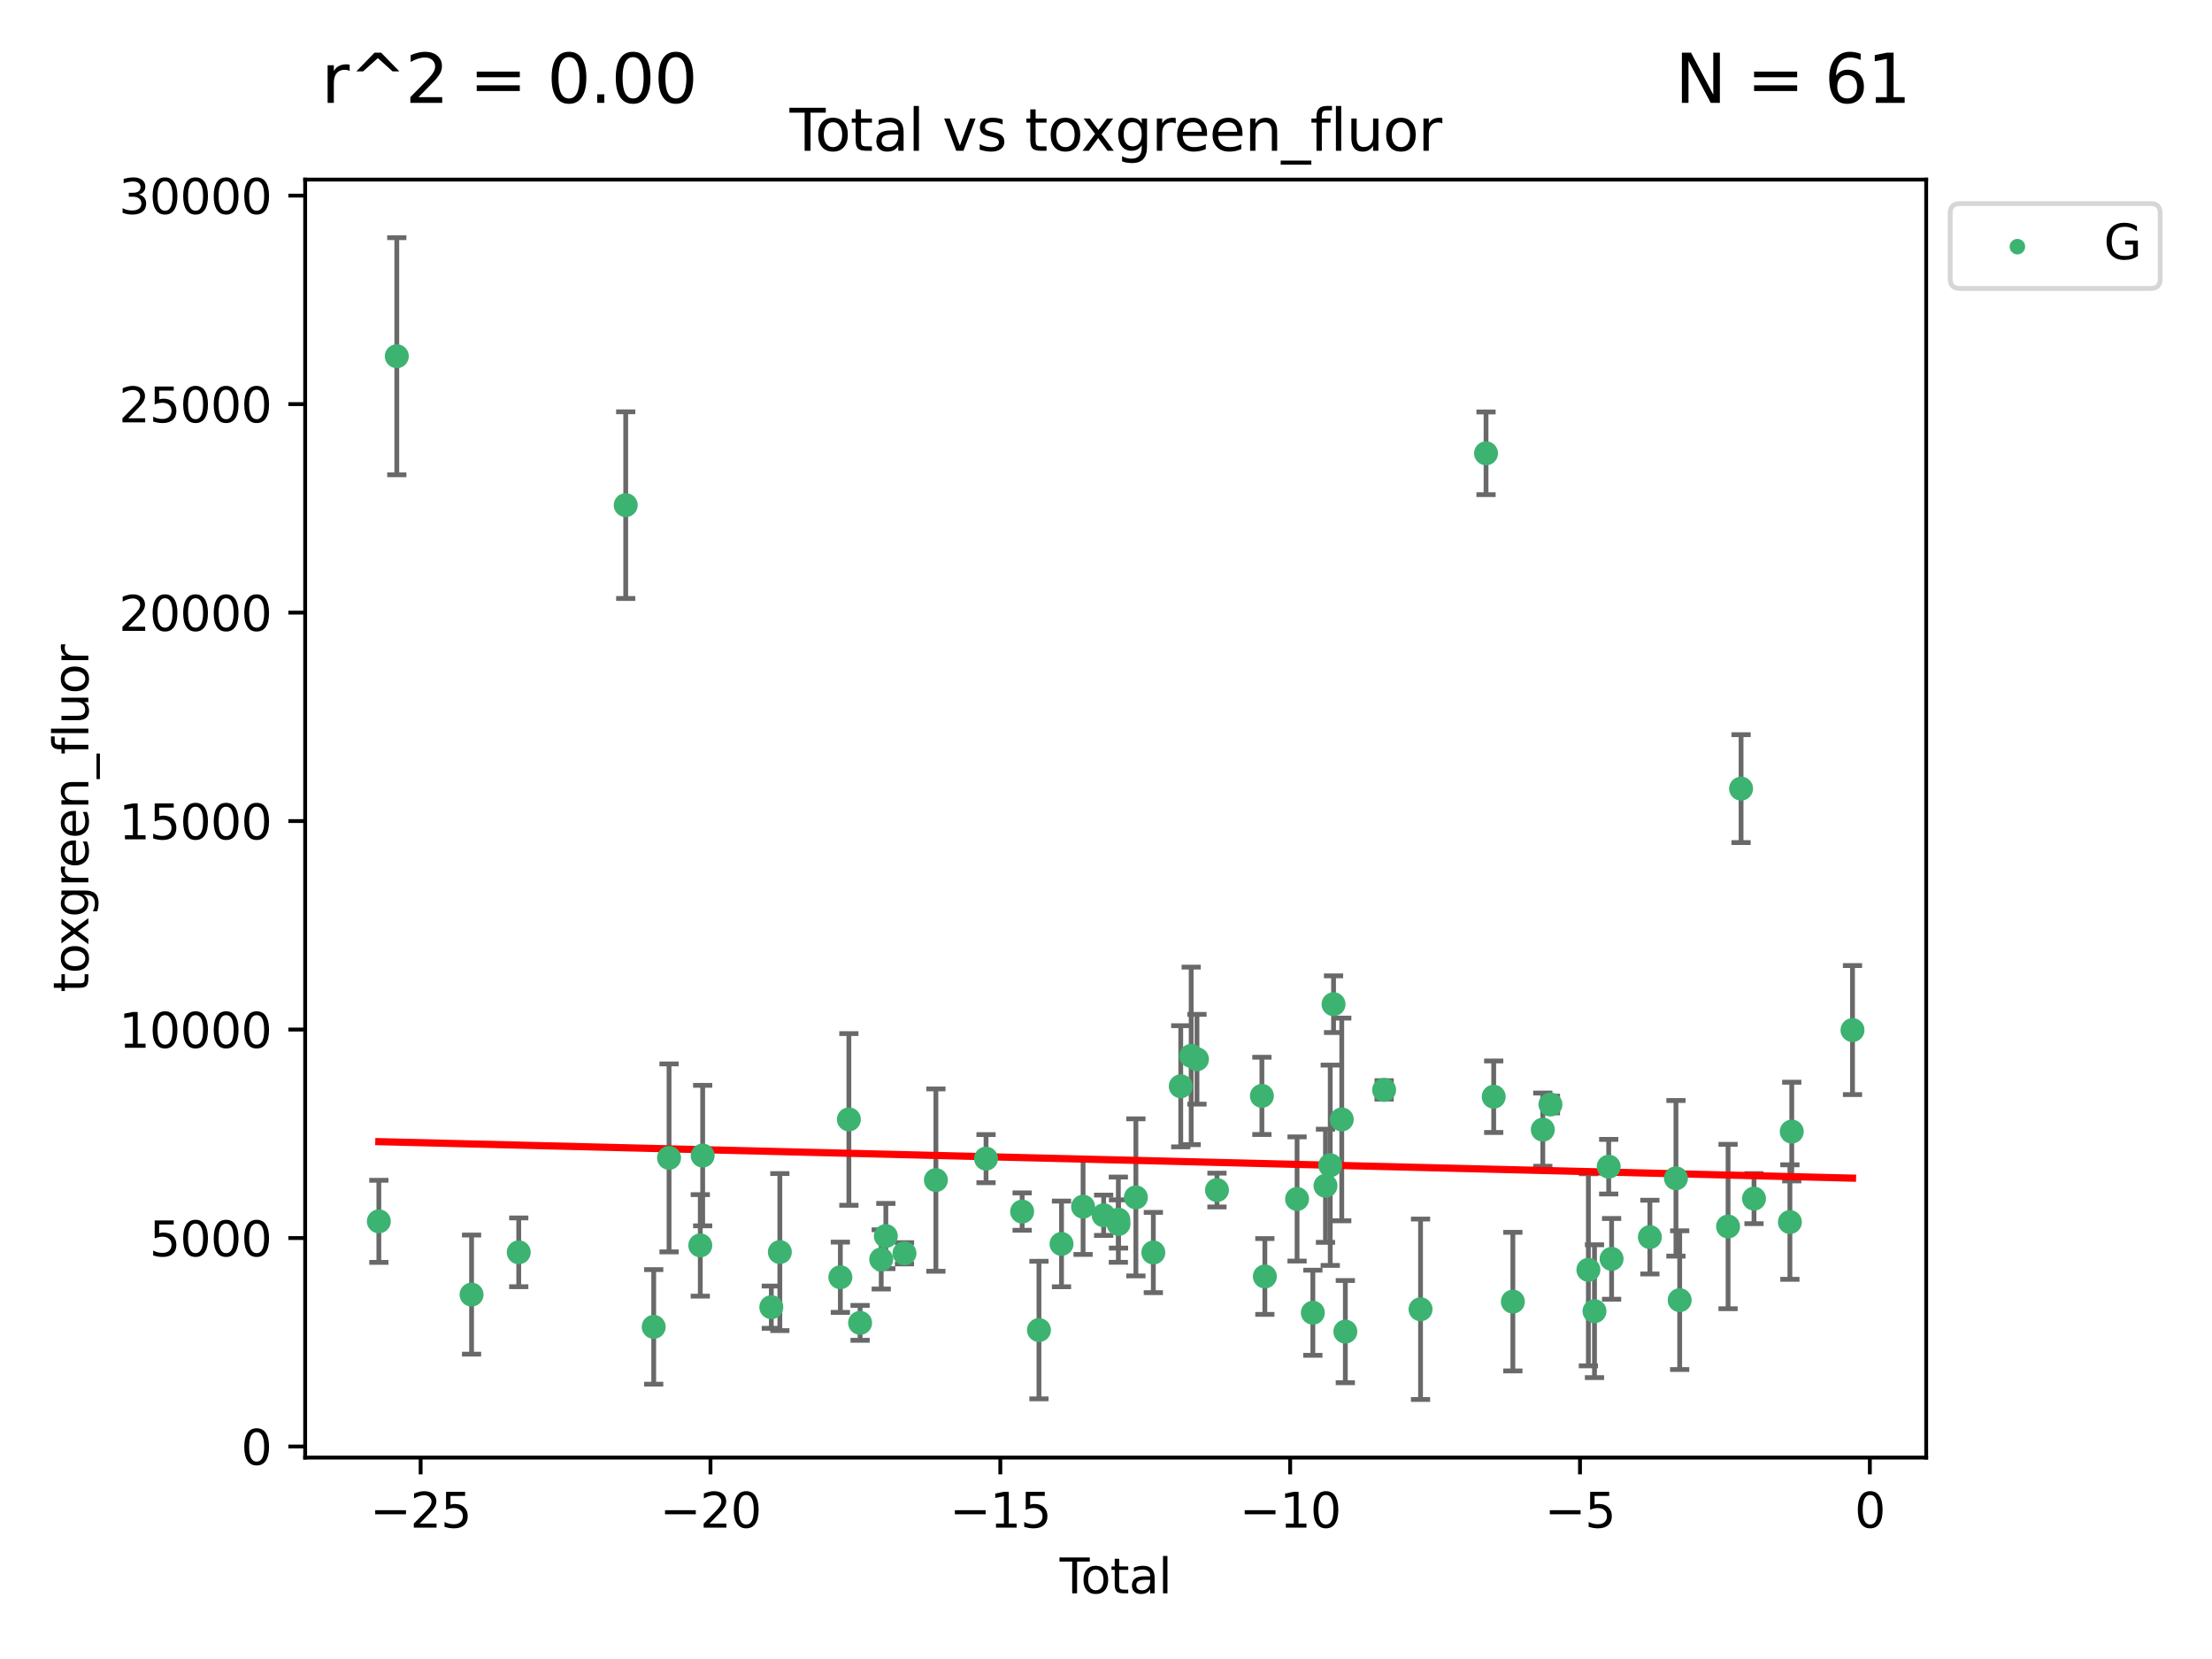 <?xml version="1.0" encoding="utf-8" standalone="no"?>
<!DOCTYPE svg PUBLIC "-//W3C//DTD SVG 1.1//EN"
  "http://www.w3.org/Graphics/SVG/1.1/DTD/svg11.dtd">
<svg xmlns:xlink="http://www.w3.org/1999/xlink" width="460.8pt" height="345.6pt" viewBox="0 0 460.8 345.6" xmlns="http://www.w3.org/2000/svg" version="1.1">
 <defs>
  <style type="text/css">*{stroke-linejoin: round; stroke-linecap: butt}</style>
 </defs>
 <g id="figure_1">
  <g id="patch_1">
   <path d="M 0 345.6 
L 460.8 345.6 
L 460.8 0 
L 0 0 
z
" style="fill: #ffffff"/>
  </g>
  <g id="axes_1">
   <g id="patch_2">
    <path d="M 63.571 303.64 
L 401.26 303.64 
L 401.26 37.411 
L 63.571 37.411 
z
" style="fill: #ffffff"/>
   </g>
   <g id="PathCollection_1">
    <defs>
     <path id="mecc6c1ad10" d="M 0 1.118 
C 0.297 1.118 0.581 1 0.791 0.791 
C 1 0.581 1.118 0.297 1.118 0 
C 1.118 -0.297 1 -0.581 0.791 -0.791 
C 0.581 -1 0.297 -1.118 0 -1.118 
C -0.297 -1.118 -0.581 -1 -0.791 -0.791 
C -1 -0.581 -1.118 -0.297 -1.118 0 
C -1.118 0.297 -1 0.581 -0.791 0.791 
C -0.581 1 -0.297 1.118 0 1.118 
z
" style="stroke: #3cb371"/>
    </defs>
    <g clip-path="url(#p8a5fd5e6a2)">
     <use xlink:href="#mecc6c1ad10" x="78.921" y="254.428" style="fill: #3cb371; stroke: #3cb371"/>
     <use xlink:href="#mecc6c1ad10" x="82.661" y="74.208" style="fill: #3cb371; stroke: #3cb371"/>
     <use xlink:href="#mecc6c1ad10" x="98.235" y="269.685" style="fill: #3cb371; stroke: #3cb371"/>
     <use xlink:href="#mecc6c1ad10" x="108.063" y="260.881" style="fill: #3cb371; stroke: #3cb371"/>
     <use xlink:href="#mecc6c1ad10" x="130.349" y="105.23" style="fill: #3cb371; stroke: #3cb371"/>
     <use xlink:href="#mecc6c1ad10" x="136.179" y="276.413" style="fill: #3cb371; stroke: #3cb371"/>
     <use xlink:href="#mecc6c1ad10" x="139.376" y="241.21" style="fill: #3cb371; stroke: #3cb371"/>
     <use xlink:href="#mecc6c1ad10" x="145.882" y="259.438" style="fill: #3cb371; stroke: #3cb371"/>
     <use xlink:href="#mecc6c1ad10" x="146.38" y="240.726" style="fill: #3cb371; stroke: #3cb371"/>
     <use xlink:href="#mecc6c1ad10" x="160.678" y="272.308" style="fill: #3cb371; stroke: #3cb371"/>
     <use xlink:href="#mecc6c1ad10" x="162.456" y="260.832" style="fill: #3cb371; stroke: #3cb371"/>
     <use xlink:href="#mecc6c1ad10" x="175.061" y="266.073" style="fill: #3cb371; stroke: #3cb371"/>
     <use xlink:href="#mecc6c1ad10" x="176.837" y="233.197" style="fill: #3cb371; stroke: #3cb371"/>
     <use xlink:href="#mecc6c1ad10" x="179.174" y="275.578" style="fill: #3cb371; stroke: #3cb371"/>
     <use xlink:href="#mecc6c1ad10" x="183.575" y="262.355" style="fill: #3cb371; stroke: #3cb371"/>
     <use xlink:href="#mecc6c1ad10" x="184.535" y="257.493" style="fill: #3cb371; stroke: #3cb371"/>
     <use xlink:href="#mecc6c1ad10" x="188.419" y="261.085" style="fill: #3cb371; stroke: #3cb371"/>
     <use xlink:href="#mecc6c1ad10" x="194.964" y="245.833" style="fill: #3cb371; stroke: #3cb371"/>
     <use xlink:href="#mecc6c1ad10" x="205.41" y="241.366" style="fill: #3cb371; stroke: #3cb371"/>
     <use xlink:href="#mecc6c1ad10" x="212.932" y="252.393" style="fill: #3cb371; stroke: #3cb371"/>
     <use xlink:href="#mecc6c1ad10" x="216.435" y="277.076" style="fill: #3cb371; stroke: #3cb371"/>
     <use xlink:href="#mecc6c1ad10" x="221.133" y="259.133" style="fill: #3cb371; stroke: #3cb371"/>
     <use xlink:href="#mecc6c1ad10" x="225.625" y="251.371" style="fill: #3cb371; stroke: #3cb371"/>
     <use xlink:href="#mecc6c1ad10" x="229.912" y="253.158" style="fill: #3cb371; stroke: #3cb371"/>
     <use xlink:href="#mecc6c1ad10" x="232.973" y="254.078" style="fill: #3cb371; stroke: #3cb371"/>
     <use xlink:href="#mecc6c1ad10" x="233.009" y="254.976" style="fill: #3cb371; stroke: #3cb371"/>
     <use xlink:href="#mecc6c1ad10" x="236.626" y="249.435" style="fill: #3cb371; stroke: #3cb371"/>
     <use xlink:href="#mecc6c1ad10" x="240.26" y="260.922" style="fill: #3cb371; stroke: #3cb371"/>
     <use xlink:href="#mecc6c1ad10" x="245.972" y="226.288" style="fill: #3cb371; stroke: #3cb371"/>
     <use xlink:href="#mecc6c1ad10" x="248.143" y="219.956" style="fill: #3cb371; stroke: #3cb371"/>
     <use xlink:href="#mecc6c1ad10" x="249.35" y="220.66" style="fill: #3cb371; stroke: #3cb371"/>
     <use xlink:href="#mecc6c1ad10" x="253.519" y="247.91" style="fill: #3cb371; stroke: #3cb371"/>
     <use xlink:href="#mecc6c1ad10" x="262.875" y="228.292" style="fill: #3cb371; stroke: #3cb371"/>
     <use xlink:href="#mecc6c1ad10" x="263.492" y="265.915" style="fill: #3cb371; stroke: #3cb371"/>
     <use xlink:href="#mecc6c1ad10" x="270.202" y="249.77" style="fill: #3cb371; stroke: #3cb371"/>
     <use xlink:href="#mecc6c1ad10" x="273.491" y="273.469" style="fill: #3cb371; stroke: #3cb371"/>
     <use xlink:href="#mecc6c1ad10" x="276.124" y="247.02" style="fill: #3cb371; stroke: #3cb371"/>
     <use xlink:href="#mecc6c1ad10" x="277.114" y="242.746" style="fill: #3cb371; stroke: #3cb371"/>
     <use xlink:href="#mecc6c1ad10" x="277.803" y="209.192" style="fill: #3cb371; stroke: #3cb371"/>
     <use xlink:href="#mecc6c1ad10" x="279.514" y="233.201" style="fill: #3cb371; stroke: #3cb371"/>
     <use xlink:href="#mecc6c1ad10" x="280.258" y="277.398" style="fill: #3cb371; stroke: #3cb371"/>
     <use xlink:href="#mecc6c1ad10" x="288.339" y="227.045" style="fill: #3cb371; stroke: #3cb371"/>
     <use xlink:href="#mecc6c1ad10" x="295.925" y="272.743" style="fill: #3cb371; stroke: #3cb371"/>
     <use xlink:href="#mecc6c1ad10" x="309.568" y="94.432" style="fill: #3cb371; stroke: #3cb371"/>
     <use xlink:href="#mecc6c1ad10" x="311.166" y="228.467" style="fill: #3cb371; stroke: #3cb371"/>
     <use xlink:href="#mecc6c1ad10" x="315.157" y="271.151" style="fill: #3cb371; stroke: #3cb371"/>
     <use xlink:href="#mecc6c1ad10" x="321.394" y="235.325" style="fill: #3cb371; stroke: #3cb371"/>
     <use xlink:href="#mecc6c1ad10" x="322.987" y="230.083" style="fill: #3cb371; stroke: #3cb371"/>
     <use xlink:href="#mecc6c1ad10" x="330.89" y="264.527" style="fill: #3cb371; stroke: #3cb371"/>
     <use xlink:href="#mecc6c1ad10" x="332.162" y="273.145" style="fill: #3cb371; stroke: #3cb371"/>
     <use xlink:href="#mecc6c1ad10" x="335.122" y="243.04" style="fill: #3cb371; stroke: #3cb371"/>
     <use xlink:href="#mecc6c1ad10" x="335.728" y="262.246" style="fill: #3cb371; stroke: #3cb371"/>
     <use xlink:href="#mecc6c1ad10" x="343.7" y="257.711" style="fill: #3cb371; stroke: #3cb371"/>
     <use xlink:href="#mecc6c1ad10" x="349.129" y="245.466" style="fill: #3cb371; stroke: #3cb371"/>
     <use xlink:href="#mecc6c1ad10" x="349.91" y="270.848" style="fill: #3cb371; stroke: #3cb371"/>
     <use xlink:href="#mecc6c1ad10" x="359.988" y="255.503" style="fill: #3cb371; stroke: #3cb371"/>
     <use xlink:href="#mecc6c1ad10" x="362.697" y="164.284" style="fill: #3cb371; stroke: #3cb371"/>
     <use xlink:href="#mecc6c1ad10" x="365.392" y="249.691" style="fill: #3cb371; stroke: #3cb371"/>
     <use xlink:href="#mecc6c1ad10" x="372.869" y="254.577" style="fill: #3cb371; stroke: #3cb371"/>
     <use xlink:href="#mecc6c1ad10" x="373.256" y="235.728" style="fill: #3cb371; stroke: #3cb371"/>
     <use xlink:href="#mecc6c1ad10" x="385.911" y="214.584" style="fill: #3cb371; stroke: #3cb371"/>
    </g>
   </g>
   <g id="matplotlib.axis_1">
    <g id="xtick_1">
     <g id="line2d_1">
      <defs>
       <path id="m0b28690d0b" d="M 0 0 
L 0 3.5 
" style="stroke: #000000; stroke-width: 0.8"/>
      </defs>
      <g>
       <use xlink:href="#m0b28690d0b" x="87.627" y="303.64" style="stroke: #000000; stroke-width: 0.8"/>
      </g>
     </g>
     <g id="text_1">
      <!-- −25 -->
      <g transform="translate(77.075 318.238)scale(0.1 -0.1)">
       <defs>
        <path id="DejaVuSans-2212" d="M 678 2272 
L 4684 2272 
L 4684 1741 
L 678 1741 
L 678 2272 
z
" transform="scale(0.016)"/>
        <path id="DejaVuSans-32" d="M 1228 531 
L 3431 531 
L 3431 0 
L 469 0 
L 469 531 
Q 828 903 1448 1529 
Q 2069 2156 2228 2338 
Q 2531 2678 2651 2914 
Q 2772 3150 2772 3378 
Q 2772 3750 2511 3984 
Q 2250 4219 1831 4219 
Q 1534 4219 1204 4116 
Q 875 4013 500 3803 
L 500 4441 
Q 881 4594 1212 4672 
Q 1544 4750 1819 4750 
Q 2544 4750 2975 4387 
Q 3406 4025 3406 3419 
Q 3406 3131 3298 2873 
Q 3191 2616 2906 2266 
Q 2828 2175 2409 1742 
Q 1991 1309 1228 531 
z
" transform="scale(0.016)"/>
        <path id="DejaVuSans-35" d="M 691 4666 
L 3169 4666 
L 3169 4134 
L 1269 4134 
L 1269 2991 
Q 1406 3038 1543 3061 
Q 1681 3084 1819 3084 
Q 2600 3084 3056 2656 
Q 3513 2228 3513 1497 
Q 3513 744 3044 326 
Q 2575 -91 1722 -91 
Q 1428 -91 1123 -41 
Q 819 9 494 109 
L 494 744 
Q 775 591 1075 516 
Q 1375 441 1709 441 
Q 2250 441 2565 725 
Q 2881 1009 2881 1497 
Q 2881 1984 2565 2268 
Q 2250 2553 1709 2553 
Q 1456 2553 1204 2497 
Q 953 2441 691 2322 
L 691 4666 
z
" transform="scale(0.016)"/>
       </defs>
       <use xlink:href="#DejaVuSans-2212"/>
       <use xlink:href="#DejaVuSans-32" x="83.789"/>
       <use xlink:href="#DejaVuSans-35" x="147.412"/>
      </g>
     </g>
    </g>
    <g id="xtick_2">
     <g id="line2d_2">
      <g>
       <use xlink:href="#m0b28690d0b" x="148.006" y="303.64" style="stroke: #000000; stroke-width: 0.8"/>
      </g>
     </g>
     <g id="text_2">
      <!-- −20 -->
      <g transform="translate(137.454 318.238)scale(0.1 -0.1)">
       <defs>
        <path id="DejaVuSans-30" d="M 2034 4250 
Q 1547 4250 1301 3770 
Q 1056 3291 1056 2328 
Q 1056 1369 1301 889 
Q 1547 409 2034 409 
Q 2525 409 2770 889 
Q 3016 1369 3016 2328 
Q 3016 3291 2770 3770 
Q 2525 4250 2034 4250 
z
M 2034 4750 
Q 2819 4750 3233 4129 
Q 3647 3509 3647 2328 
Q 3647 1150 3233 529 
Q 2819 -91 2034 -91 
Q 1250 -91 836 529 
Q 422 1150 422 2328 
Q 422 3509 836 4129 
Q 1250 4750 2034 4750 
z
" transform="scale(0.016)"/>
       </defs>
       <use xlink:href="#DejaVuSans-2212"/>
       <use xlink:href="#DejaVuSans-32" x="83.789"/>
       <use xlink:href="#DejaVuSans-30" x="147.412"/>
      </g>
     </g>
    </g>
    <g id="xtick_3">
     <g id="line2d_3">
      <g>
       <use xlink:href="#m0b28690d0b" x="208.386" y="303.64" style="stroke: #000000; stroke-width: 0.8"/>
      </g>
     </g>
     <g id="text_3">
      <!-- −15 -->
      <g transform="translate(197.833 318.238)scale(0.1 -0.1)">
       <defs>
        <path id="DejaVuSans-31" d="M 794 531 
L 1825 531 
L 1825 4091 
L 703 3866 
L 703 4441 
L 1819 4666 
L 2450 4666 
L 2450 531 
L 3481 531 
L 3481 0 
L 794 0 
L 794 531 
z
" transform="scale(0.016)"/>
       </defs>
       <use xlink:href="#DejaVuSans-2212"/>
       <use xlink:href="#DejaVuSans-31" x="83.789"/>
       <use xlink:href="#DejaVuSans-35" x="147.412"/>
      </g>
     </g>
    </g>
    <g id="xtick_4">
     <g id="line2d_4">
      <g>
       <use xlink:href="#m0b28690d0b" x="268.765" y="303.64" style="stroke: #000000; stroke-width: 0.8"/>
      </g>
     </g>
     <g id="text_4">
      <!-- −10 -->
      <g transform="translate(258.212 318.238)scale(0.1 -0.1)">
       <use xlink:href="#DejaVuSans-2212"/>
       <use xlink:href="#DejaVuSans-31" x="83.789"/>
       <use xlink:href="#DejaVuSans-30" x="147.412"/>
      </g>
     </g>
    </g>
    <g id="xtick_5">
     <g id="line2d_5">
      <g>
       <use xlink:href="#m0b28690d0b" x="329.144" y="303.64" style="stroke: #000000; stroke-width: 0.8"/>
      </g>
     </g>
     <g id="text_5">
      <!-- −5 -->
      <g transform="translate(321.773 318.238)scale(0.1 -0.1)">
       <use xlink:href="#DejaVuSans-2212"/>
       <use xlink:href="#DejaVuSans-35" x="83.789"/>
      </g>
     </g>
    </g>
    <g id="xtick_6">
     <g id="line2d_6">
      <g>
       <use xlink:href="#m0b28690d0b" x="389.523" y="303.64" style="stroke: #000000; stroke-width: 0.8"/>
      </g>
     </g>
     <g id="text_6">
      <!-- 0 -->
      <g transform="translate(386.342 318.238)scale(0.1 -0.1)">
       <use xlink:href="#DejaVuSans-30"/>
      </g>
     </g>
    </g>
    <g id="text_7">
     <!-- Total -->
     <g transform="translate(220.739 331.917)scale(0.1 -0.1)">
      <defs>
       <path id="DejaVuSans-54" d="M -19 4666 
L 3928 4666 
L 3928 4134 
L 2272 4134 
L 2272 0 
L 1638 0 
L 1638 4134 
L -19 4134 
L -19 4666 
z
" transform="scale(0.016)"/>
       <path id="DejaVuSans-6f" d="M 1959 3097 
Q 1497 3097 1228 2736 
Q 959 2375 959 1747 
Q 959 1119 1226 758 
Q 1494 397 1959 397 
Q 2419 397 2687 759 
Q 2956 1122 2956 1747 
Q 2956 2369 2687 2733 
Q 2419 3097 1959 3097 
z
M 1959 3584 
Q 2709 3584 3137 3096 
Q 3566 2609 3566 1747 
Q 3566 888 3137 398 
Q 2709 -91 1959 -91 
Q 1206 -91 779 398 
Q 353 888 353 1747 
Q 353 2609 779 3096 
Q 1206 3584 1959 3584 
z
" transform="scale(0.016)"/>
       <path id="DejaVuSans-74" d="M 1172 4494 
L 1172 3500 
L 2356 3500 
L 2356 3053 
L 1172 3053 
L 1172 1153 
Q 1172 725 1289 603 
Q 1406 481 1766 481 
L 2356 481 
L 2356 0 
L 1766 0 
Q 1100 0 847 248 
Q 594 497 594 1153 
L 594 3053 
L 172 3053 
L 172 3500 
L 594 3500 
L 594 4494 
L 1172 4494 
z
" transform="scale(0.016)"/>
       <path id="DejaVuSans-61" d="M 2194 1759 
Q 1497 1759 1228 1600 
Q 959 1441 959 1056 
Q 959 750 1161 570 
Q 1363 391 1709 391 
Q 2188 391 2477 730 
Q 2766 1069 2766 1631 
L 2766 1759 
L 2194 1759 
z
M 3341 1997 
L 3341 0 
L 2766 0 
L 2766 531 
Q 2569 213 2275 61 
Q 1981 -91 1556 -91 
Q 1019 -91 701 211 
Q 384 513 384 1019 
Q 384 1609 779 1909 
Q 1175 2209 1959 2209 
L 2766 2209 
L 2766 2266 
Q 2766 2663 2505 2880 
Q 2244 3097 1772 3097 
Q 1472 3097 1187 3025 
Q 903 2953 641 2809 
L 641 3341 
Q 956 3463 1253 3523 
Q 1550 3584 1831 3584 
Q 2591 3584 2966 3190 
Q 3341 2797 3341 1997 
z
" transform="scale(0.016)"/>
       <path id="DejaVuSans-6c" d="M 603 4863 
L 1178 4863 
L 1178 0 
L 603 0 
L 603 4863 
z
" transform="scale(0.016)"/>
      </defs>
      <use xlink:href="#DejaVuSans-54"/>
      <use xlink:href="#DejaVuSans-6f" x="44.084"/>
      <use xlink:href="#DejaVuSans-74" x="105.266"/>
      <use xlink:href="#DejaVuSans-61" x="144.475"/>
      <use xlink:href="#DejaVuSans-6c" x="205.754"/>
     </g>
    </g>
   </g>
   <g id="matplotlib.axis_2">
    <g id="ytick_1">
     <g id="line2d_7">
      <defs>
       <path id="m24cb7b246e" d="M 0 0 
L -3.5 0 
" style="stroke: #000000; stroke-width: 0.8"/>
      </defs>
      <g>
       <use xlink:href="#m24cb7b246e" x="63.571" y="301.335" style="stroke: #000000; stroke-width: 0.8"/>
      </g>
     </g>
     <g id="text_8">
      <!-- 0 -->
      <g transform="translate(50.209 305.134)scale(0.1 -0.1)">
       <use xlink:href="#DejaVuSans-30"/>
      </g>
     </g>
    </g>
    <g id="ytick_2">
     <g id="line2d_8">
      <g>
       <use xlink:href="#m24cb7b246e" x="63.571" y="257.905" style="stroke: #000000; stroke-width: 0.8"/>
      </g>
     </g>
     <g id="text_9">
      <!-- 5000 -->
      <g transform="translate(31.121 261.704)scale(0.1 -0.1)">
       <use xlink:href="#DejaVuSans-35"/>
       <use xlink:href="#DejaVuSans-30" x="63.623"/>
       <use xlink:href="#DejaVuSans-30" x="127.246"/>
       <use xlink:href="#DejaVuSans-30" x="190.869"/>
      </g>
     </g>
    </g>
    <g id="ytick_3">
     <g id="line2d_9">
      <g>
       <use xlink:href="#m24cb7b246e" x="63.571" y="214.475" style="stroke: #000000; stroke-width: 0.8"/>
      </g>
     </g>
     <g id="text_10">
      <!-- 10000 -->
      <g transform="translate(24.759 218.275)scale(0.1 -0.1)">
       <use xlink:href="#DejaVuSans-31"/>
       <use xlink:href="#DejaVuSans-30" x="63.623"/>
       <use xlink:href="#DejaVuSans-30" x="127.246"/>
       <use xlink:href="#DejaVuSans-30" x="190.869"/>
       <use xlink:href="#DejaVuSans-30" x="254.492"/>
      </g>
     </g>
    </g>
    <g id="ytick_4">
     <g id="line2d_10">
      <g>
       <use xlink:href="#m24cb7b246e" x="63.571" y="171.046" style="stroke: #000000; stroke-width: 0.8"/>
      </g>
     </g>
     <g id="text_11">
      <!-- 15000 -->
      <g transform="translate(24.759 174.845)scale(0.1 -0.1)">
       <use xlink:href="#DejaVuSans-31"/>
       <use xlink:href="#DejaVuSans-35" x="63.623"/>
       <use xlink:href="#DejaVuSans-30" x="127.246"/>
       <use xlink:href="#DejaVuSans-30" x="190.869"/>
       <use xlink:href="#DejaVuSans-30" x="254.492"/>
      </g>
     </g>
    </g>
    <g id="ytick_5">
     <g id="line2d_11">
      <g>
       <use xlink:href="#m24cb7b246e" x="63.571" y="127.616" style="stroke: #000000; stroke-width: 0.8"/>
      </g>
     </g>
     <g id="text_12">
      <!-- 20000 -->
      <g transform="translate(24.759 131.415)scale(0.1 -0.1)">
       <use xlink:href="#DejaVuSans-32"/>
       <use xlink:href="#DejaVuSans-30" x="63.623"/>
       <use xlink:href="#DejaVuSans-30" x="127.246"/>
       <use xlink:href="#DejaVuSans-30" x="190.869"/>
       <use xlink:href="#DejaVuSans-30" x="254.492"/>
      </g>
     </g>
    </g>
    <g id="ytick_6">
     <g id="line2d_12">
      <g>
       <use xlink:href="#m24cb7b246e" x="63.571" y="84.186" style="stroke: #000000; stroke-width: 0.8"/>
      </g>
     </g>
     <g id="text_13">
      <!-- 25000 -->
      <g transform="translate(24.759 87.985)scale(0.1 -0.1)">
       <use xlink:href="#DejaVuSans-32"/>
       <use xlink:href="#DejaVuSans-35" x="63.623"/>
       <use xlink:href="#DejaVuSans-30" x="127.246"/>
       <use xlink:href="#DejaVuSans-30" x="190.869"/>
       <use xlink:href="#DejaVuSans-30" x="254.492"/>
      </g>
     </g>
    </g>
    <g id="ytick_7">
     <g id="line2d_13">
      <g>
       <use xlink:href="#m24cb7b246e" x="63.571" y="40.757" style="stroke: #000000; stroke-width: 0.8"/>
      </g>
     </g>
     <g id="text_14">
      <!-- 30000 -->
      <g transform="translate(24.759 44.556)scale(0.1 -0.1)">
       <defs>
        <path id="DejaVuSans-33" d="M 2597 2516 
Q 3050 2419 3304 2112 
Q 3559 1806 3559 1356 
Q 3559 666 3084 287 
Q 2609 -91 1734 -91 
Q 1441 -91 1130 -33 
Q 819 25 488 141 
L 488 750 
Q 750 597 1062 519 
Q 1375 441 1716 441 
Q 2309 441 2620 675 
Q 2931 909 2931 1356 
Q 2931 1769 2642 2001 
Q 2353 2234 1838 2234 
L 1294 2234 
L 1294 2753 
L 1863 2753 
Q 2328 2753 2575 2939 
Q 2822 3125 2822 3475 
Q 2822 3834 2567 4026 
Q 2313 4219 1838 4219 
Q 1578 4219 1281 4162 
Q 984 4106 628 3988 
L 628 4550 
Q 988 4650 1302 4700 
Q 1616 4750 1894 4750 
Q 2613 4750 3031 4423 
Q 3450 4097 3450 3541 
Q 3450 3153 3228 2886 
Q 3006 2619 2597 2516 
z
" transform="scale(0.016)"/>
       </defs>
       <use xlink:href="#DejaVuSans-33"/>
       <use xlink:href="#DejaVuSans-30" x="63.623"/>
       <use xlink:href="#DejaVuSans-30" x="127.246"/>
       <use xlink:href="#DejaVuSans-30" x="190.869"/>
       <use xlink:href="#DejaVuSans-30" x="254.492"/>
      </g>
     </g>
    </g>
    <g id="text_15">
     <!-- toxgreen_fluor -->
     <g transform="translate(18.401 206.72)rotate(-90)scale(0.1 -0.1)">
      <defs>
       <path id="DejaVuSans-78" d="M 3513 3500 
L 2247 1797 
L 3578 0 
L 2900 0 
L 1881 1375 
L 863 0 
L 184 0 
L 1544 1831 
L 300 3500 
L 978 3500 
L 1906 2253 
L 2834 3500 
L 3513 3500 
z
" transform="scale(0.016)"/>
       <path id="DejaVuSans-67" d="M 2906 1791 
Q 2906 2416 2648 2759 
Q 2391 3103 1925 3103 
Q 1463 3103 1205 2759 
Q 947 2416 947 1791 
Q 947 1169 1205 825 
Q 1463 481 1925 481 
Q 2391 481 2648 825 
Q 2906 1169 2906 1791 
z
M 3481 434 
Q 3481 -459 3084 -895 
Q 2688 -1331 1869 -1331 
Q 1566 -1331 1297 -1286 
Q 1028 -1241 775 -1147 
L 775 -588 
Q 1028 -725 1275 -790 
Q 1522 -856 1778 -856 
Q 2344 -856 2625 -561 
Q 2906 -266 2906 331 
L 2906 616 
Q 2728 306 2450 153 
Q 2172 0 1784 0 
Q 1141 0 747 490 
Q 353 981 353 1791 
Q 353 2603 747 3093 
Q 1141 3584 1784 3584 
Q 2172 3584 2450 3431 
Q 2728 3278 2906 2969 
L 2906 3500 
L 3481 3500 
L 3481 434 
z
" transform="scale(0.016)"/>
       <path id="DejaVuSans-72" d="M 2631 2963 
Q 2534 3019 2420 3045 
Q 2306 3072 2169 3072 
Q 1681 3072 1420 2755 
Q 1159 2438 1159 1844 
L 1159 0 
L 581 0 
L 581 3500 
L 1159 3500 
L 1159 2956 
Q 1341 3275 1631 3429 
Q 1922 3584 2338 3584 
Q 2397 3584 2469 3576 
Q 2541 3569 2628 3553 
L 2631 2963 
z
" transform="scale(0.016)"/>
       <path id="DejaVuSans-65" d="M 3597 1894 
L 3597 1613 
L 953 1613 
Q 991 1019 1311 708 
Q 1631 397 2203 397 
Q 2534 397 2845 478 
Q 3156 559 3463 722 
L 3463 178 
Q 3153 47 2828 -22 
Q 2503 -91 2169 -91 
Q 1331 -91 842 396 
Q 353 884 353 1716 
Q 353 2575 817 3079 
Q 1281 3584 2069 3584 
Q 2775 3584 3186 3129 
Q 3597 2675 3597 1894 
z
M 3022 2063 
Q 3016 2534 2758 2815 
Q 2500 3097 2075 3097 
Q 1594 3097 1305 2825 
Q 1016 2553 972 2059 
L 3022 2063 
z
" transform="scale(0.016)"/>
       <path id="DejaVuSans-6e" d="M 3513 2113 
L 3513 0 
L 2938 0 
L 2938 2094 
Q 2938 2591 2744 2837 
Q 2550 3084 2163 3084 
Q 1697 3084 1428 2787 
Q 1159 2491 1159 1978 
L 1159 0 
L 581 0 
L 581 3500 
L 1159 3500 
L 1159 2956 
Q 1366 3272 1645 3428 
Q 1925 3584 2291 3584 
Q 2894 3584 3203 3211 
Q 3513 2838 3513 2113 
z
" transform="scale(0.016)"/>
       <path id="DejaVuSans-5f" d="M 3263 -1063 
L 3263 -1509 
L -63 -1509 
L -63 -1063 
L 3263 -1063 
z
" transform="scale(0.016)"/>
       <path id="DejaVuSans-66" d="M 2375 4863 
L 2375 4384 
L 1825 4384 
Q 1516 4384 1395 4259 
Q 1275 4134 1275 3809 
L 1275 3500 
L 2222 3500 
L 2222 3053 
L 1275 3053 
L 1275 0 
L 697 0 
L 697 3053 
L 147 3053 
L 147 3500 
L 697 3500 
L 697 3744 
Q 697 4328 969 4595 
Q 1241 4863 1831 4863 
L 2375 4863 
z
" transform="scale(0.016)"/>
       <path id="DejaVuSans-75" d="M 544 1381 
L 544 3500 
L 1119 3500 
L 1119 1403 
Q 1119 906 1312 657 
Q 1506 409 1894 409 
Q 2359 409 2629 706 
Q 2900 1003 2900 1516 
L 2900 3500 
L 3475 3500 
L 3475 0 
L 2900 0 
L 2900 538 
Q 2691 219 2414 64 
Q 2138 -91 1772 -91 
Q 1169 -91 856 284 
Q 544 659 544 1381 
z
M 1991 3584 
L 1991 3584 
z
" transform="scale(0.016)"/>
      </defs>
      <use xlink:href="#DejaVuSans-74"/>
      <use xlink:href="#DejaVuSans-6f" x="39.209"/>
      <use xlink:href="#DejaVuSans-78" x="97.266"/>
      <use xlink:href="#DejaVuSans-67" x="156.445"/>
      <use xlink:href="#DejaVuSans-72" x="219.922"/>
      <use xlink:href="#DejaVuSans-65" x="258.785"/>
      <use xlink:href="#DejaVuSans-65" x="320.309"/>
      <use xlink:href="#DejaVuSans-6e" x="381.832"/>
      <use xlink:href="#DejaVuSans-5f" x="445.211"/>
      <use xlink:href="#DejaVuSans-66" x="495.211"/>
      <use xlink:href="#DejaVuSans-6c" x="530.416"/>
      <use xlink:href="#DejaVuSans-75" x="558.199"/>
      <use xlink:href="#DejaVuSans-6f" x="621.578"/>
      <use xlink:href="#DejaVuSans-72" x="682.76"/>
     </g>
    </g>
   </g>
   <g id="LineCollection_1">
    <path d="M 78.921 262.976 
L 78.921 245.881 
" clip-path="url(#p8a5fd5e6a2)" style="fill: none; stroke: #696969"/>
    <path d="M 82.661 98.904 
L 82.661 49.513 
" clip-path="url(#p8a5fd5e6a2)" style="fill: none; stroke: #696969"/>
    <path d="M 98.235 282.089 
L 98.235 257.281 
" clip-path="url(#p8a5fd5e6a2)" style="fill: none; stroke: #696969"/>
    <path d="M 108.063 268.045 
L 108.063 253.718 
" clip-path="url(#p8a5fd5e6a2)" style="fill: none; stroke: #696969"/>
    <path d="M 130.349 124.674 
L 130.349 85.787 
" clip-path="url(#p8a5fd5e6a2)" style="fill: none; stroke: #696969"/>
    <path d="M 136.179 288.346 
L 136.179 264.481 
" clip-path="url(#p8a5fd5e6a2)" style="fill: none; stroke: #696969"/>
    <path d="M 139.376 260.79 
L 139.376 221.629 
" clip-path="url(#p8a5fd5e6a2)" style="fill: none; stroke: #696969"/>
    <path d="M 145.882 270.01 
L 145.882 248.866 
" clip-path="url(#p8a5fd5e6a2)" style="fill: none; stroke: #696969"/>
    <path d="M 146.38 255.362 
L 146.38 226.09 
" clip-path="url(#p8a5fd5e6a2)" style="fill: none; stroke: #696969"/>
    <path d="M 160.678 276.709 
L 160.678 267.907 
" clip-path="url(#p8a5fd5e6a2)" style="fill: none; stroke: #696969"/>
    <path d="M 162.456 277.187 
L 162.456 244.476 
" clip-path="url(#p8a5fd5e6a2)" style="fill: none; stroke: #696969"/>
    <path d="M 175.061 273.395 
L 175.061 258.752 
" clip-path="url(#p8a5fd5e6a2)" style="fill: none; stroke: #696969"/>
    <path d="M 176.837 251.079 
L 176.837 215.315 
" clip-path="url(#p8a5fd5e6a2)" style="fill: none; stroke: #696969"/>
    <path d="M 179.174 279.209 
L 179.174 271.947 
" clip-path="url(#p8a5fd5e6a2)" style="fill: none; stroke: #696969"/>
    <path d="M 183.575 268.526 
L 183.575 256.183 
" clip-path="url(#p8a5fd5e6a2)" style="fill: none; stroke: #696969"/>
    <path d="M 184.535 264.286 
L 184.535 250.699 
" clip-path="url(#p8a5fd5e6a2)" style="fill: none; stroke: #696969"/>
    <path d="M 188.419 263.302 
L 188.419 258.868 
" clip-path="url(#p8a5fd5e6a2)" style="fill: none; stroke: #696969"/>
    <path d="M 194.964 264.821 
L 194.964 226.845 
" clip-path="url(#p8a5fd5e6a2)" style="fill: none; stroke: #696969"/>
    <path d="M 205.41 246.382 
L 205.41 236.35 
" clip-path="url(#p8a5fd5e6a2)" style="fill: none; stroke: #696969"/>
    <path d="M 212.932 256.286 
L 212.932 248.5 
" clip-path="url(#p8a5fd5e6a2)" style="fill: none; stroke: #696969"/>
    <path d="M 216.435 291.404 
L 216.435 262.747 
" clip-path="url(#p8a5fd5e6a2)" style="fill: none; stroke: #696969"/>
    <path d="M 221.133 268.058 
L 221.133 250.208 
" clip-path="url(#p8a5fd5e6a2)" style="fill: none; stroke: #696969"/>
    <path d="M 225.625 261.325 
L 225.625 241.418 
" clip-path="url(#p8a5fd5e6a2)" style="fill: none; stroke: #696969"/>
    <path d="M 229.912 257.359 
L 229.912 248.958 
" clip-path="url(#p8a5fd5e6a2)" style="fill: none; stroke: #696969"/>
    <path d="M 232.973 262.958 
L 232.973 245.199 
" clip-path="url(#p8a5fd5e6a2)" style="fill: none; stroke: #696969"/>
    <path d="M 233.009 260.001 
L 233.009 249.951 
" clip-path="url(#p8a5fd5e6a2)" style="fill: none; stroke: #696969"/>
    <path d="M 236.626 265.798 
L 236.626 233.072 
" clip-path="url(#p8a5fd5e6a2)" style="fill: none; stroke: #696969"/>
    <path d="M 240.26 269.281 
L 240.26 252.563 
" clip-path="url(#p8a5fd5e6a2)" style="fill: none; stroke: #696969"/>
    <path d="M 245.972 238.906 
L 245.972 213.67 
" clip-path="url(#p8a5fd5e6a2)" style="fill: none; stroke: #696969"/>
    <path d="M 248.143 238.448 
L 248.143 201.464 
" clip-path="url(#p8a5fd5e6a2)" style="fill: none; stroke: #696969"/>
    <path d="M 249.35 230.012 
L 249.35 211.309 
" clip-path="url(#p8a5fd5e6a2)" style="fill: none; stroke: #696969"/>
    <path d="M 253.519 251.435 
L 253.519 244.386 
" clip-path="url(#p8a5fd5e6a2)" style="fill: none; stroke: #696969"/>
    <path d="M 262.875 236.336 
L 262.875 220.248 
" clip-path="url(#p8a5fd5e6a2)" style="fill: none; stroke: #696969"/>
    <path d="M 263.492 273.809 
L 263.492 258.021 
" clip-path="url(#p8a5fd5e6a2)" style="fill: none; stroke: #696969"/>
    <path d="M 270.202 262.702 
L 270.202 236.837 
" clip-path="url(#p8a5fd5e6a2)" style="fill: none; stroke: #696969"/>
    <path d="M 273.491 282.334 
L 273.491 264.605 
" clip-path="url(#p8a5fd5e6a2)" style="fill: none; stroke: #696969"/>
    <path d="M 276.124 258.805 
L 276.124 235.236 
" clip-path="url(#p8a5fd5e6a2)" style="fill: none; stroke: #696969"/>
    <path d="M 277.114 263.611 
L 277.114 221.882 
" clip-path="url(#p8a5fd5e6a2)" style="fill: none; stroke: #696969"/>
    <path d="M 277.803 215.095 
L 277.803 203.288 
" clip-path="url(#p8a5fd5e6a2)" style="fill: none; stroke: #696969"/>
    <path d="M 279.514 254.312 
L 279.514 212.089 
" clip-path="url(#p8a5fd5e6a2)" style="fill: none; stroke: #696969"/>
    <path d="M 280.258 288.044 
L 280.258 266.751 
" clip-path="url(#p8a5fd5e6a2)" style="fill: none; stroke: #696969"/>
    <path d="M 288.339 228.967 
L 288.339 225.123 
" clip-path="url(#p8a5fd5e6a2)" style="fill: none; stroke: #696969"/>
    <path d="M 295.925 291.539 
L 295.925 253.947 
" clip-path="url(#p8a5fd5e6a2)" style="fill: none; stroke: #696969"/>
    <path d="M 309.568 103.045 
L 309.568 85.818 
" clip-path="url(#p8a5fd5e6a2)" style="fill: none; stroke: #696969"/>
    <path d="M 311.166 235.916 
L 311.166 221.019 
" clip-path="url(#p8a5fd5e6a2)" style="fill: none; stroke: #696969"/>
    <path d="M 315.157 285.586 
L 315.157 256.716 
" clip-path="url(#p8a5fd5e6a2)" style="fill: none; stroke: #696969"/>
    <path d="M 321.394 242.952 
L 321.394 227.697 
" clip-path="url(#p8a5fd5e6a2)" style="fill: none; stroke: #696969"/>
    <path d="M 322.987 231.824 
L 322.987 228.342 
" clip-path="url(#p8a5fd5e6a2)" style="fill: none; stroke: #696969"/>
    <path d="M 330.89 284.538 
L 330.89 244.516 
" clip-path="url(#p8a5fd5e6a2)" style="fill: none; stroke: #696969"/>
    <path d="M 332.162 286.978 
L 332.162 259.311 
" clip-path="url(#p8a5fd5e6a2)" style="fill: none; stroke: #696969"/>
    <path d="M 335.122 248.728 
L 335.122 237.353 
" clip-path="url(#p8a5fd5e6a2)" style="fill: none; stroke: #696969"/>
    <path d="M 335.728 270.657 
L 335.728 253.834 
" clip-path="url(#p8a5fd5e6a2)" style="fill: none; stroke: #696969"/>
    <path d="M 343.7 265.392 
L 343.7 250.03 
" clip-path="url(#p8a5fd5e6a2)" style="fill: none; stroke: #696969"/>
    <path d="M 349.129 261.673 
L 349.129 229.259 
" clip-path="url(#p8a5fd5e6a2)" style="fill: none; stroke: #696969"/>
    <path d="M 349.91 285.299 
L 349.91 256.398 
" clip-path="url(#p8a5fd5e6a2)" style="fill: none; stroke: #696969"/>
    <path d="M 359.988 272.624 
L 359.988 238.382 
" clip-path="url(#p8a5fd5e6a2)" style="fill: none; stroke: #696969"/>
    <path d="M 362.697 175.52 
L 362.697 153.047 
" clip-path="url(#p8a5fd5e6a2)" style="fill: none; stroke: #696969"/>
    <path d="M 365.392 254.905 
L 365.392 244.477 
" clip-path="url(#p8a5fd5e6a2)" style="fill: none; stroke: #696969"/>
    <path d="M 372.869 266.502 
L 372.869 242.651 
" clip-path="url(#p8a5fd5e6a2)" style="fill: none; stroke: #696969"/>
    <path d="M 373.256 246.008 
L 373.256 225.448 
" clip-path="url(#p8a5fd5e6a2)" style="fill: none; stroke: #696969"/>
    <path d="M 385.911 228.025 
L 385.911 201.143 
" clip-path="url(#p8a5fd5e6a2)" style="fill: none; stroke: #696969"/>
   </g>
   <g id="line2d_14">
    <defs>
     <path id="m9e0248d37f" d="M 2 0 
L -2 -0 
" style="stroke: #696969"/>
    </defs>
    <g clip-path="url(#p8a5fd5e6a2)">
     <use xlink:href="#m9e0248d37f" x="78.921" y="262.976" style="fill: #696969; stroke: #696969"/>
     <use xlink:href="#m9e0248d37f" x="82.661" y="98.904" style="fill: #696969; stroke: #696969"/>
     <use xlink:href="#m9e0248d37f" x="98.235" y="282.089" style="fill: #696969; stroke: #696969"/>
     <use xlink:href="#m9e0248d37f" x="108.063" y="268.045" style="fill: #696969; stroke: #696969"/>
     <use xlink:href="#m9e0248d37f" x="130.349" y="124.674" style="fill: #696969; stroke: #696969"/>
     <use xlink:href="#m9e0248d37f" x="136.179" y="288.346" style="fill: #696969; stroke: #696969"/>
     <use xlink:href="#m9e0248d37f" x="139.376" y="260.79" style="fill: #696969; stroke: #696969"/>
     <use xlink:href="#m9e0248d37f" x="145.882" y="270.01" style="fill: #696969; stroke: #696969"/>
     <use xlink:href="#m9e0248d37f" x="146.38" y="255.362" style="fill: #696969; stroke: #696969"/>
     <use xlink:href="#m9e0248d37f" x="160.678" y="276.709" style="fill: #696969; stroke: #696969"/>
     <use xlink:href="#m9e0248d37f" x="162.456" y="277.187" style="fill: #696969; stroke: #696969"/>
     <use xlink:href="#m9e0248d37f" x="175.061" y="273.395" style="fill: #696969; stroke: #696969"/>
     <use xlink:href="#m9e0248d37f" x="176.837" y="251.079" style="fill: #696969; stroke: #696969"/>
     <use xlink:href="#m9e0248d37f" x="179.174" y="279.209" style="fill: #696969; stroke: #696969"/>
     <use xlink:href="#m9e0248d37f" x="183.575" y="268.526" style="fill: #696969; stroke: #696969"/>
     <use xlink:href="#m9e0248d37f" x="184.535" y="264.286" style="fill: #696969; stroke: #696969"/>
     <use xlink:href="#m9e0248d37f" x="188.419" y="263.302" style="fill: #696969; stroke: #696969"/>
     <use xlink:href="#m9e0248d37f" x="194.964" y="264.821" style="fill: #696969; stroke: #696969"/>
     <use xlink:href="#m9e0248d37f" x="205.41" y="246.382" style="fill: #696969; stroke: #696969"/>
     <use xlink:href="#m9e0248d37f" x="212.932" y="256.286" style="fill: #696969; stroke: #696969"/>
     <use xlink:href="#m9e0248d37f" x="216.435" y="291.404" style="fill: #696969; stroke: #696969"/>
     <use xlink:href="#m9e0248d37f" x="221.133" y="268.058" style="fill: #696969; stroke: #696969"/>
     <use xlink:href="#m9e0248d37f" x="225.625" y="261.325" style="fill: #696969; stroke: #696969"/>
     <use xlink:href="#m9e0248d37f" x="229.912" y="257.359" style="fill: #696969; stroke: #696969"/>
     <use xlink:href="#m9e0248d37f" x="232.973" y="262.958" style="fill: #696969; stroke: #696969"/>
     <use xlink:href="#m9e0248d37f" x="233.009" y="260.001" style="fill: #696969; stroke: #696969"/>
     <use xlink:href="#m9e0248d37f" x="236.626" y="265.798" style="fill: #696969; stroke: #696969"/>
     <use xlink:href="#m9e0248d37f" x="240.26" y="269.281" style="fill: #696969; stroke: #696969"/>
     <use xlink:href="#m9e0248d37f" x="245.972" y="238.906" style="fill: #696969; stroke: #696969"/>
     <use xlink:href="#m9e0248d37f" x="248.143" y="238.448" style="fill: #696969; stroke: #696969"/>
     <use xlink:href="#m9e0248d37f" x="249.35" y="230.012" style="fill: #696969; stroke: #696969"/>
     <use xlink:href="#m9e0248d37f" x="253.519" y="251.435" style="fill: #696969; stroke: #696969"/>
     <use xlink:href="#m9e0248d37f" x="262.875" y="236.336" style="fill: #696969; stroke: #696969"/>
     <use xlink:href="#m9e0248d37f" x="263.492" y="273.809" style="fill: #696969; stroke: #696969"/>
     <use xlink:href="#m9e0248d37f" x="270.202" y="262.702" style="fill: #696969; stroke: #696969"/>
     <use xlink:href="#m9e0248d37f" x="273.491" y="282.334" style="fill: #696969; stroke: #696969"/>
     <use xlink:href="#m9e0248d37f" x="276.124" y="258.805" style="fill: #696969; stroke: #696969"/>
     <use xlink:href="#m9e0248d37f" x="277.114" y="263.611" style="fill: #696969; stroke: #696969"/>
     <use xlink:href="#m9e0248d37f" x="277.803" y="215.095" style="fill: #696969; stroke: #696969"/>
     <use xlink:href="#m9e0248d37f" x="279.514" y="254.312" style="fill: #696969; stroke: #696969"/>
     <use xlink:href="#m9e0248d37f" x="280.258" y="288.044" style="fill: #696969; stroke: #696969"/>
     <use xlink:href="#m9e0248d37f" x="288.339" y="228.967" style="fill: #696969; stroke: #696969"/>
     <use xlink:href="#m9e0248d37f" x="295.925" y="291.539" style="fill: #696969; stroke: #696969"/>
     <use xlink:href="#m9e0248d37f" x="309.568" y="103.045" style="fill: #696969; stroke: #696969"/>
     <use xlink:href="#m9e0248d37f" x="311.166" y="235.916" style="fill: #696969; stroke: #696969"/>
     <use xlink:href="#m9e0248d37f" x="315.157" y="285.586" style="fill: #696969; stroke: #696969"/>
     <use xlink:href="#m9e0248d37f" x="321.394" y="242.952" style="fill: #696969; stroke: #696969"/>
     <use xlink:href="#m9e0248d37f" x="322.987" y="231.824" style="fill: #696969; stroke: #696969"/>
     <use xlink:href="#m9e0248d37f" x="330.89" y="284.538" style="fill: #696969; stroke: #696969"/>
     <use xlink:href="#m9e0248d37f" x="332.162" y="286.978" style="fill: #696969; stroke: #696969"/>
     <use xlink:href="#m9e0248d37f" x="335.122" y="248.728" style="fill: #696969; stroke: #696969"/>
     <use xlink:href="#m9e0248d37f" x="335.728" y="270.657" style="fill: #696969; stroke: #696969"/>
     <use xlink:href="#m9e0248d37f" x="343.7" y="265.392" style="fill: #696969; stroke: #696969"/>
     <use xlink:href="#m9e0248d37f" x="349.129" y="261.673" style="fill: #696969; stroke: #696969"/>
     <use xlink:href="#m9e0248d37f" x="349.91" y="285.299" style="fill: #696969; stroke: #696969"/>
     <use xlink:href="#m9e0248d37f" x="359.988" y="272.624" style="fill: #696969; stroke: #696969"/>
     <use xlink:href="#m9e0248d37f" x="362.697" y="175.52" style="fill: #696969; stroke: #696969"/>
     <use xlink:href="#m9e0248d37f" x="365.392" y="254.905" style="fill: #696969; stroke: #696969"/>
     <use xlink:href="#m9e0248d37f" x="372.869" y="266.502" style="fill: #696969; stroke: #696969"/>
     <use xlink:href="#m9e0248d37f" x="373.256" y="246.008" style="fill: #696969; stroke: #696969"/>
     <use xlink:href="#m9e0248d37f" x="385.911" y="228.025" style="fill: #696969; stroke: #696969"/>
    </g>
   </g>
   <g id="line2d_15">
    <g clip-path="url(#p8a5fd5e6a2)">
     <use xlink:href="#m9e0248d37f" x="78.921" y="245.881" style="fill: #696969; stroke: #696969"/>
     <use xlink:href="#m9e0248d37f" x="82.661" y="49.513" style="fill: #696969; stroke: #696969"/>
     <use xlink:href="#m9e0248d37f" x="98.235" y="257.281" style="fill: #696969; stroke: #696969"/>
     <use xlink:href="#m9e0248d37f" x="108.063" y="253.718" style="fill: #696969; stroke: #696969"/>
     <use xlink:href="#m9e0248d37f" x="130.349" y="85.787" style="fill: #696969; stroke: #696969"/>
     <use xlink:href="#m9e0248d37f" x="136.179" y="264.481" style="fill: #696969; stroke: #696969"/>
     <use xlink:href="#m9e0248d37f" x="139.376" y="221.629" style="fill: #696969; stroke: #696969"/>
     <use xlink:href="#m9e0248d37f" x="145.882" y="248.866" style="fill: #696969; stroke: #696969"/>
     <use xlink:href="#m9e0248d37f" x="146.38" y="226.09" style="fill: #696969; stroke: #696969"/>
     <use xlink:href="#m9e0248d37f" x="160.678" y="267.907" style="fill: #696969; stroke: #696969"/>
     <use xlink:href="#m9e0248d37f" x="162.456" y="244.476" style="fill: #696969; stroke: #696969"/>
     <use xlink:href="#m9e0248d37f" x="175.061" y="258.752" style="fill: #696969; stroke: #696969"/>
     <use xlink:href="#m9e0248d37f" x="176.837" y="215.315" style="fill: #696969; stroke: #696969"/>
     <use xlink:href="#m9e0248d37f" x="179.174" y="271.947" style="fill: #696969; stroke: #696969"/>
     <use xlink:href="#m9e0248d37f" x="183.575" y="256.183" style="fill: #696969; stroke: #696969"/>
     <use xlink:href="#m9e0248d37f" x="184.535" y="250.699" style="fill: #696969; stroke: #696969"/>
     <use xlink:href="#m9e0248d37f" x="188.419" y="258.868" style="fill: #696969; stroke: #696969"/>
     <use xlink:href="#m9e0248d37f" x="194.964" y="226.845" style="fill: #696969; stroke: #696969"/>
     <use xlink:href="#m9e0248d37f" x="205.41" y="236.35" style="fill: #696969; stroke: #696969"/>
     <use xlink:href="#m9e0248d37f" x="212.932" y="248.5" style="fill: #696969; stroke: #696969"/>
     <use xlink:href="#m9e0248d37f" x="216.435" y="262.747" style="fill: #696969; stroke: #696969"/>
     <use xlink:href="#m9e0248d37f" x="221.133" y="250.208" style="fill: #696969; stroke: #696969"/>
     <use xlink:href="#m9e0248d37f" x="225.625" y="241.418" style="fill: #696969; stroke: #696969"/>
     <use xlink:href="#m9e0248d37f" x="229.912" y="248.958" style="fill: #696969; stroke: #696969"/>
     <use xlink:href="#m9e0248d37f" x="232.973" y="245.199" style="fill: #696969; stroke: #696969"/>
     <use xlink:href="#m9e0248d37f" x="233.009" y="249.951" style="fill: #696969; stroke: #696969"/>
     <use xlink:href="#m9e0248d37f" x="236.626" y="233.072" style="fill: #696969; stroke: #696969"/>
     <use xlink:href="#m9e0248d37f" x="240.26" y="252.563" style="fill: #696969; stroke: #696969"/>
     <use xlink:href="#m9e0248d37f" x="245.972" y="213.67" style="fill: #696969; stroke: #696969"/>
     <use xlink:href="#m9e0248d37f" x="248.143" y="201.464" style="fill: #696969; stroke: #696969"/>
     <use xlink:href="#m9e0248d37f" x="249.35" y="211.309" style="fill: #696969; stroke: #696969"/>
     <use xlink:href="#m9e0248d37f" x="253.519" y="244.386" style="fill: #696969; stroke: #696969"/>
     <use xlink:href="#m9e0248d37f" x="262.875" y="220.248" style="fill: #696969; stroke: #696969"/>
     <use xlink:href="#m9e0248d37f" x="263.492" y="258.021" style="fill: #696969; stroke: #696969"/>
     <use xlink:href="#m9e0248d37f" x="270.202" y="236.837" style="fill: #696969; stroke: #696969"/>
     <use xlink:href="#m9e0248d37f" x="273.491" y="264.605" style="fill: #696969; stroke: #696969"/>
     <use xlink:href="#m9e0248d37f" x="276.124" y="235.236" style="fill: #696969; stroke: #696969"/>
     <use xlink:href="#m9e0248d37f" x="277.114" y="221.882" style="fill: #696969; stroke: #696969"/>
     <use xlink:href="#m9e0248d37f" x="277.803" y="203.288" style="fill: #696969; stroke: #696969"/>
     <use xlink:href="#m9e0248d37f" x="279.514" y="212.089" style="fill: #696969; stroke: #696969"/>
     <use xlink:href="#m9e0248d37f" x="280.258" y="266.751" style="fill: #696969; stroke: #696969"/>
     <use xlink:href="#m9e0248d37f" x="288.339" y="225.123" style="fill: #696969; stroke: #696969"/>
     <use xlink:href="#m9e0248d37f" x="295.925" y="253.947" style="fill: #696969; stroke: #696969"/>
     <use xlink:href="#m9e0248d37f" x="309.568" y="85.818" style="fill: #696969; stroke: #696969"/>
     <use xlink:href="#m9e0248d37f" x="311.166" y="221.019" style="fill: #696969; stroke: #696969"/>
     <use xlink:href="#m9e0248d37f" x="315.157" y="256.716" style="fill: #696969; stroke: #696969"/>
     <use xlink:href="#m9e0248d37f" x="321.394" y="227.697" style="fill: #696969; stroke: #696969"/>
     <use xlink:href="#m9e0248d37f" x="322.987" y="228.342" style="fill: #696969; stroke: #696969"/>
     <use xlink:href="#m9e0248d37f" x="330.89" y="244.516" style="fill: #696969; stroke: #696969"/>
     <use xlink:href="#m9e0248d37f" x="332.162" y="259.311" style="fill: #696969; stroke: #696969"/>
     <use xlink:href="#m9e0248d37f" x="335.122" y="237.353" style="fill: #696969; stroke: #696969"/>
     <use xlink:href="#m9e0248d37f" x="335.728" y="253.834" style="fill: #696969; stroke: #696969"/>
     <use xlink:href="#m9e0248d37f" x="343.7" y="250.03" style="fill: #696969; stroke: #696969"/>
     <use xlink:href="#m9e0248d37f" x="349.129" y="229.259" style="fill: #696969; stroke: #696969"/>
     <use xlink:href="#m9e0248d37f" x="349.91" y="256.398" style="fill: #696969; stroke: #696969"/>
     <use xlink:href="#m9e0248d37f" x="359.988" y="238.382" style="fill: #696969; stroke: #696969"/>
     <use xlink:href="#m9e0248d37f" x="362.697" y="153.047" style="fill: #696969; stroke: #696969"/>
     <use xlink:href="#m9e0248d37f" x="365.392" y="244.477" style="fill: #696969; stroke: #696969"/>
     <use xlink:href="#m9e0248d37f" x="372.869" y="242.651" style="fill: #696969; stroke: #696969"/>
     <use xlink:href="#m9e0248d37f" x="373.256" y="225.448" style="fill: #696969; stroke: #696969"/>
     <use xlink:href="#m9e0248d37f" x="385.911" y="201.143" style="fill: #696969; stroke: #696969"/>
    </g>
   </g>
   <g id="line2d_16">
    <path d="M 78.921 237.827 
L 82.661 237.92 
L 98.235 238.305 
L 108.063 238.549 
L 130.349 239.101 
L 136.179 239.245 
L 139.376 239.324 
L 145.882 239.485 
L 146.38 239.498 
L 160.678 239.852 
L 162.456 239.896 
L 175.061 240.208 
L 176.837 240.252 
L 179.174 240.31 
L 183.575 240.419 
L 184.535 240.443 
L 188.419 240.539 
L 194.964 240.701 
L 205.41 240.959 
L 212.932 241.146 
L 216.435 241.233 
L 221.133 241.349 
L 225.625 241.46 
L 229.912 241.566 
L 232.973 241.642 
L 233.009 241.643 
L 236.626 241.733 
L 240.26 241.823 
L 245.972 241.964 
L 248.143 242.018 
L 249.35 242.048 
L 253.519 242.151 
L 262.875 242.383 
L 263.492 242.398 
L 270.202 242.564 
L 273.491 242.645 
L 276.124 242.711 
L 277.114 242.735 
L 277.803 242.752 
L 279.514 242.795 
L 280.258 242.813 
L 288.339 243.013 
L 295.925 243.201 
L 309.568 243.539 
L 311.166 243.579 
L 315.157 243.677 
L 321.394 243.832 
L 322.987 243.871 
L 330.89 244.067 
L 332.162 244.098 
L 335.122 244.172 
L 335.728 244.187 
L 343.7 244.384 
L 349.129 244.519 
L 349.91 244.538 
L 359.988 244.788 
L 362.697 244.855 
L 365.392 244.921 
L 372.869 245.107 
L 373.256 245.116 
L 385.911 245.43 
" clip-path="url(#p8a5fd5e6a2)" style="fill: none; stroke: #ff0000; stroke-width: 1.5; stroke-linecap: square"/>
   </g>
   <g id="line2d_17">
    <defs>
     <path id="mf776b686e8" d="M 0 2 
C 0.53 2 1.039 1.789 1.414 1.414 
C 1.789 1.039 2 0.53 2 0 
C 2 -0.53 1.789 -1.039 1.414 -1.414 
C 1.039 -1.789 0.53 -2 0 -2 
C -0.53 -2 -1.039 -1.789 -1.414 -1.414 
C -1.789 -1.039 -2 -0.53 -2 0 
C -2 0.53 -1.789 1.039 -1.414 1.414 
C -1.039 1.789 -0.53 2 0 2 
z
" style="stroke: #3cb371"/>
    </defs>
    <g clip-path="url(#p8a5fd5e6a2)">
     <use xlink:href="#mf776b686e8" x="78.921" y="254.428" style="fill: #3cb371; stroke: #3cb371"/>
     <use xlink:href="#mf776b686e8" x="82.661" y="74.208" style="fill: #3cb371; stroke: #3cb371"/>
     <use xlink:href="#mf776b686e8" x="98.235" y="269.685" style="fill: #3cb371; stroke: #3cb371"/>
     <use xlink:href="#mf776b686e8" x="108.063" y="260.881" style="fill: #3cb371; stroke: #3cb371"/>
     <use xlink:href="#mf776b686e8" x="130.349" y="105.23" style="fill: #3cb371; stroke: #3cb371"/>
     <use xlink:href="#mf776b686e8" x="136.179" y="276.413" style="fill: #3cb371; stroke: #3cb371"/>
     <use xlink:href="#mf776b686e8" x="139.376" y="241.21" style="fill: #3cb371; stroke: #3cb371"/>
     <use xlink:href="#mf776b686e8" x="145.882" y="259.438" style="fill: #3cb371; stroke: #3cb371"/>
     <use xlink:href="#mf776b686e8" x="146.38" y="240.726" style="fill: #3cb371; stroke: #3cb371"/>
     <use xlink:href="#mf776b686e8" x="160.678" y="272.308" style="fill: #3cb371; stroke: #3cb371"/>
     <use xlink:href="#mf776b686e8" x="162.456" y="260.832" style="fill: #3cb371; stroke: #3cb371"/>
     <use xlink:href="#mf776b686e8" x="175.061" y="266.073" style="fill: #3cb371; stroke: #3cb371"/>
     <use xlink:href="#mf776b686e8" x="176.837" y="233.197" style="fill: #3cb371; stroke: #3cb371"/>
     <use xlink:href="#mf776b686e8" x="179.174" y="275.578" style="fill: #3cb371; stroke: #3cb371"/>
     <use xlink:href="#mf776b686e8" x="183.575" y="262.355" style="fill: #3cb371; stroke: #3cb371"/>
     <use xlink:href="#mf776b686e8" x="184.535" y="257.493" style="fill: #3cb371; stroke: #3cb371"/>
     <use xlink:href="#mf776b686e8" x="188.419" y="261.085" style="fill: #3cb371; stroke: #3cb371"/>
     <use xlink:href="#mf776b686e8" x="194.964" y="245.833" style="fill: #3cb371; stroke: #3cb371"/>
     <use xlink:href="#mf776b686e8" x="205.41" y="241.366" style="fill: #3cb371; stroke: #3cb371"/>
     <use xlink:href="#mf776b686e8" x="212.932" y="252.393" style="fill: #3cb371; stroke: #3cb371"/>
     <use xlink:href="#mf776b686e8" x="216.435" y="277.076" style="fill: #3cb371; stroke: #3cb371"/>
     <use xlink:href="#mf776b686e8" x="221.133" y="259.133" style="fill: #3cb371; stroke: #3cb371"/>
     <use xlink:href="#mf776b686e8" x="225.625" y="251.371" style="fill: #3cb371; stroke: #3cb371"/>
     <use xlink:href="#mf776b686e8" x="229.912" y="253.158" style="fill: #3cb371; stroke: #3cb371"/>
     <use xlink:href="#mf776b686e8" x="232.973" y="254.078" style="fill: #3cb371; stroke: #3cb371"/>
     <use xlink:href="#mf776b686e8" x="233.009" y="254.976" style="fill: #3cb371; stroke: #3cb371"/>
     <use xlink:href="#mf776b686e8" x="236.626" y="249.435" style="fill: #3cb371; stroke: #3cb371"/>
     <use xlink:href="#mf776b686e8" x="240.26" y="260.922" style="fill: #3cb371; stroke: #3cb371"/>
     <use xlink:href="#mf776b686e8" x="245.972" y="226.288" style="fill: #3cb371; stroke: #3cb371"/>
     <use xlink:href="#mf776b686e8" x="248.143" y="219.956" style="fill: #3cb371; stroke: #3cb371"/>
     <use xlink:href="#mf776b686e8" x="249.35" y="220.66" style="fill: #3cb371; stroke: #3cb371"/>
     <use xlink:href="#mf776b686e8" x="253.519" y="247.91" style="fill: #3cb371; stroke: #3cb371"/>
     <use xlink:href="#mf776b686e8" x="262.875" y="228.292" style="fill: #3cb371; stroke: #3cb371"/>
     <use xlink:href="#mf776b686e8" x="263.492" y="265.915" style="fill: #3cb371; stroke: #3cb371"/>
     <use xlink:href="#mf776b686e8" x="270.202" y="249.77" style="fill: #3cb371; stroke: #3cb371"/>
     <use xlink:href="#mf776b686e8" x="273.491" y="273.469" style="fill: #3cb371; stroke: #3cb371"/>
     <use xlink:href="#mf776b686e8" x="276.124" y="247.02" style="fill: #3cb371; stroke: #3cb371"/>
     <use xlink:href="#mf776b686e8" x="277.114" y="242.746" style="fill: #3cb371; stroke: #3cb371"/>
     <use xlink:href="#mf776b686e8" x="277.803" y="209.192" style="fill: #3cb371; stroke: #3cb371"/>
     <use xlink:href="#mf776b686e8" x="279.514" y="233.201" style="fill: #3cb371; stroke: #3cb371"/>
     <use xlink:href="#mf776b686e8" x="280.258" y="277.398" style="fill: #3cb371; stroke: #3cb371"/>
     <use xlink:href="#mf776b686e8" x="288.339" y="227.045" style="fill: #3cb371; stroke: #3cb371"/>
     <use xlink:href="#mf776b686e8" x="295.925" y="272.743" style="fill: #3cb371; stroke: #3cb371"/>
     <use xlink:href="#mf776b686e8" x="309.568" y="94.432" style="fill: #3cb371; stroke: #3cb371"/>
     <use xlink:href="#mf776b686e8" x="311.166" y="228.467" style="fill: #3cb371; stroke: #3cb371"/>
     <use xlink:href="#mf776b686e8" x="315.157" y="271.151" style="fill: #3cb371; stroke: #3cb371"/>
     <use xlink:href="#mf776b686e8" x="321.394" y="235.325" style="fill: #3cb371; stroke: #3cb371"/>
     <use xlink:href="#mf776b686e8" x="322.987" y="230.083" style="fill: #3cb371; stroke: #3cb371"/>
     <use xlink:href="#mf776b686e8" x="330.89" y="264.527" style="fill: #3cb371; stroke: #3cb371"/>
     <use xlink:href="#mf776b686e8" x="332.162" y="273.145" style="fill: #3cb371; stroke: #3cb371"/>
     <use xlink:href="#mf776b686e8" x="335.122" y="243.04" style="fill: #3cb371; stroke: #3cb371"/>
     <use xlink:href="#mf776b686e8" x="335.728" y="262.246" style="fill: #3cb371; stroke: #3cb371"/>
     <use xlink:href="#mf776b686e8" x="343.7" y="257.711" style="fill: #3cb371; stroke: #3cb371"/>
     <use xlink:href="#mf776b686e8" x="349.129" y="245.466" style="fill: #3cb371; stroke: #3cb371"/>
     <use xlink:href="#mf776b686e8" x="349.91" y="270.848" style="fill: #3cb371; stroke: #3cb371"/>
     <use xlink:href="#mf776b686e8" x="359.988" y="255.503" style="fill: #3cb371; stroke: #3cb371"/>
     <use xlink:href="#mf776b686e8" x="362.697" y="164.284" style="fill: #3cb371; stroke: #3cb371"/>
     <use xlink:href="#mf776b686e8" x="365.392" y="249.691" style="fill: #3cb371; stroke: #3cb371"/>
     <use xlink:href="#mf776b686e8" x="372.869" y="254.577" style="fill: #3cb371; stroke: #3cb371"/>
     <use xlink:href="#mf776b686e8" x="373.256" y="235.728" style="fill: #3cb371; stroke: #3cb371"/>
     <use xlink:href="#mf776b686e8" x="385.911" y="214.584" style="fill: #3cb371; stroke: #3cb371"/>
    </g>
   </g>
   <g id="patch_3">
    <path d="M 63.571 303.64 
L 63.571 37.411 
" style="fill: none; stroke: #000000; stroke-width: 0.8; stroke-linejoin: miter; stroke-linecap: square"/>
   </g>
   <g id="patch_4">
    <path d="M 401.26 303.64 
L 401.26 37.411 
" style="fill: none; stroke: #000000; stroke-width: 0.8; stroke-linejoin: miter; stroke-linecap: square"/>
   </g>
   <g id="patch_5">
    <path d="M 63.571 303.64 
L 401.26 303.64 
" style="fill: none; stroke: #000000; stroke-width: 0.8; stroke-linejoin: miter; stroke-linecap: square"/>
   </g>
   <g id="patch_6">
    <path d="M 63.571 37.411 
L 401.26 37.411 
" style="fill: none; stroke: #000000; stroke-width: 0.8; stroke-linejoin: miter; stroke-linecap: square"/>
   </g>
   <g id="text_16">
    <!-- N = 61 -->
    <g transform="translate(348.964 21.426)scale(0.14 -0.14)">
     <defs>
      <path id="DejaVuSans-4e" d="M 628 4666 
L 1478 4666 
L 3547 763 
L 3547 4666 
L 4159 4666 
L 4159 0 
L 3309 0 
L 1241 3903 
L 1241 0 
L 628 0 
L 628 4666 
z
" transform="scale(0.016)"/>
      <path id="DejaVuSans-20" transform="scale(0.016)"/>
      <path id="DejaVuSans-3d" d="M 678 2906 
L 4684 2906 
L 4684 2381 
L 678 2381 
L 678 2906 
z
M 678 1631 
L 4684 1631 
L 4684 1100 
L 678 1100 
L 678 1631 
z
" transform="scale(0.016)"/>
      <path id="DejaVuSans-36" d="M 2113 2584 
Q 1688 2584 1439 2293 
Q 1191 2003 1191 1497 
Q 1191 994 1439 701 
Q 1688 409 2113 409 
Q 2538 409 2786 701 
Q 3034 994 3034 1497 
Q 3034 2003 2786 2293 
Q 2538 2584 2113 2584 
z
M 3366 4563 
L 3366 3988 
Q 3128 4100 2886 4159 
Q 2644 4219 2406 4219 
Q 1781 4219 1451 3797 
Q 1122 3375 1075 2522 
Q 1259 2794 1537 2939 
Q 1816 3084 2150 3084 
Q 2853 3084 3261 2657 
Q 3669 2231 3669 1497 
Q 3669 778 3244 343 
Q 2819 -91 2113 -91 
Q 1303 -91 875 529 
Q 447 1150 447 2328 
Q 447 3434 972 4092 
Q 1497 4750 2381 4750 
Q 2619 4750 2861 4703 
Q 3103 4656 3366 4563 
z
" transform="scale(0.016)"/>
     </defs>
     <use xlink:href="#DejaVuSans-4e"/>
     <use xlink:href="#DejaVuSans-20" x="74.805"/>
     <use xlink:href="#DejaVuSans-3d" x="106.592"/>
     <use xlink:href="#DejaVuSans-20" x="190.381"/>
     <use xlink:href="#DejaVuSans-36" x="222.168"/>
     <use xlink:href="#DejaVuSans-31" x="285.791"/>
    </g>
   </g>
   <g id="text_17">
    <!-- r^2 = 0.00 -->
    <g transform="translate(66.948 21.426)scale(0.14 -0.14)">
     <defs>
      <path id="DejaVuSans-5e" d="M 2988 4666 
L 4684 2925 
L 4056 2925 
L 2681 4159 
L 1306 2925 
L 678 2925 
L 2375 4666 
L 2988 4666 
z
" transform="scale(0.016)"/>
      <path id="DejaVuSans-2e" d="M 684 794 
L 1344 794 
L 1344 0 
L 684 0 
L 684 794 
z
" transform="scale(0.016)"/>
     </defs>
     <use xlink:href="#DejaVuSans-72"/>
     <use xlink:href="#DejaVuSans-5e" x="41.113"/>
     <use xlink:href="#DejaVuSans-32" x="124.902"/>
     <use xlink:href="#DejaVuSans-20" x="188.525"/>
     <use xlink:href="#DejaVuSans-3d" x="220.312"/>
     <use xlink:href="#DejaVuSans-20" x="304.102"/>
     <use xlink:href="#DejaVuSans-30" x="335.889"/>
     <use xlink:href="#DejaVuSans-2e" x="399.512"/>
     <use xlink:href="#DejaVuSans-30" x="431.299"/>
     <use xlink:href="#DejaVuSans-30" x="494.922"/>
    </g>
   </g>
   <g id="text_18">
    <!-- Total vs toxgreen_fluor -->
    <g transform="translate(164.48 31.411)scale(0.12 -0.12)">
     <defs>
      <path id="DejaVuSans-76" d="M 191 3500 
L 800 3500 
L 1894 563 
L 2988 3500 
L 3597 3500 
L 2284 0 
L 1503 0 
L 191 3500 
z
" transform="scale(0.016)"/>
      <path id="DejaVuSans-73" d="M 2834 3397 
L 2834 2853 
Q 2591 2978 2328 3040 
Q 2066 3103 1784 3103 
Q 1356 3103 1142 2972 
Q 928 2841 928 2578 
Q 928 2378 1081 2264 
Q 1234 2150 1697 2047 
L 1894 2003 
Q 2506 1872 2764 1633 
Q 3022 1394 3022 966 
Q 3022 478 2636 193 
Q 2250 -91 1575 -91 
Q 1294 -91 989 -36 
Q 684 19 347 128 
L 347 722 
Q 666 556 975 473 
Q 1284 391 1588 391 
Q 1994 391 2212 530 
Q 2431 669 2431 922 
Q 2431 1156 2273 1281 
Q 2116 1406 1581 1522 
L 1381 1569 
Q 847 1681 609 1914 
Q 372 2147 372 2553 
Q 372 3047 722 3315 
Q 1072 3584 1716 3584 
Q 2034 3584 2315 3537 
Q 2597 3491 2834 3397 
z
" transform="scale(0.016)"/>
     </defs>
     <use xlink:href="#DejaVuSans-54"/>
     <use xlink:href="#DejaVuSans-6f" x="44.084"/>
     <use xlink:href="#DejaVuSans-74" x="105.266"/>
     <use xlink:href="#DejaVuSans-61" x="144.475"/>
     <use xlink:href="#DejaVuSans-6c" x="205.754"/>
     <use xlink:href="#DejaVuSans-20" x="233.537"/>
     <use xlink:href="#DejaVuSans-76" x="265.324"/>
     <use xlink:href="#DejaVuSans-73" x="324.504"/>
     <use xlink:href="#DejaVuSans-20" x="376.604"/>
     <use xlink:href="#DejaVuSans-74" x="408.391"/>
     <use xlink:href="#DejaVuSans-6f" x="447.6"/>
     <use xlink:href="#DejaVuSans-78" x="505.656"/>
     <use xlink:href="#DejaVuSans-67" x="564.836"/>
     <use xlink:href="#DejaVuSans-72" x="628.312"/>
     <use xlink:href="#DejaVuSans-65" x="667.176"/>
     <use xlink:href="#DejaVuSans-65" x="728.699"/>
     <use xlink:href="#DejaVuSans-6e" x="790.223"/>
     <use xlink:href="#DejaVuSans-5f" x="853.602"/>
     <use xlink:href="#DejaVuSans-66" x="903.602"/>
     <use xlink:href="#DejaVuSans-6c" x="938.807"/>
     <use xlink:href="#DejaVuSans-75" x="966.59"/>
     <use xlink:href="#DejaVuSans-6f" x="1029.969"/>
     <use xlink:href="#DejaVuSans-72" x="1091.15"/>
    </g>
   </g>
   <g id="legend_1">
    <g id="patch_7">
     <path d="M 408.26 60.089 
L 448.008 60.089 
Q 450.008 60.089 450.008 58.089 
L 450.008 44.411 
Q 450.008 42.411 448.008 42.411 
L 408.26 42.411 
Q 406.26 42.411 406.26 44.411 
L 406.26 58.089 
Q 406.26 60.089 408.26 60.089 
z
" style="fill: #ffffff; opacity: 0.8; stroke: #cccccc; stroke-linejoin: miter"/>
    </g>
    <g id="PathCollection_2">
     <g>
      <use xlink:href="#mecc6c1ad10" x="420.26" y="51.385" style="fill: #3cb371; stroke: #3cb371"/>
     </g>
    </g>
    <g id="text_19">
     <!-- G -->
     <g transform="translate(438.26 54.01)scale(0.1 -0.1)">
      <defs>
       <path id="DejaVuSans-47" d="M 3809 666 
L 3809 1919 
L 2778 1919 
L 2778 2438 
L 4434 2438 
L 4434 434 
Q 4069 175 3628 42 
Q 3188 -91 2688 -91 
Q 1594 -91 976 548 
Q 359 1188 359 2328 
Q 359 3472 976 4111 
Q 1594 4750 2688 4750 
Q 3144 4750 3555 4637 
Q 3966 4525 4313 4306 
L 4313 3634 
Q 3963 3931 3569 4081 
Q 3175 4231 2741 4231 
Q 1884 4231 1454 3753 
Q 1025 3275 1025 2328 
Q 1025 1384 1454 906 
Q 1884 428 2741 428 
Q 3075 428 3337 486 
Q 3600 544 3809 666 
z
" transform="scale(0.016)"/>
      </defs>
      <use xlink:href="#DejaVuSans-47"/>
     </g>
    </g>
   </g>
  </g>
 </g>
 <defs>
  <clipPath id="p8a5fd5e6a2">
   <rect x="63.571" y="37.411" width="337.689" height="266.229"/>
  </clipPath>
 </defs>
</svg>
